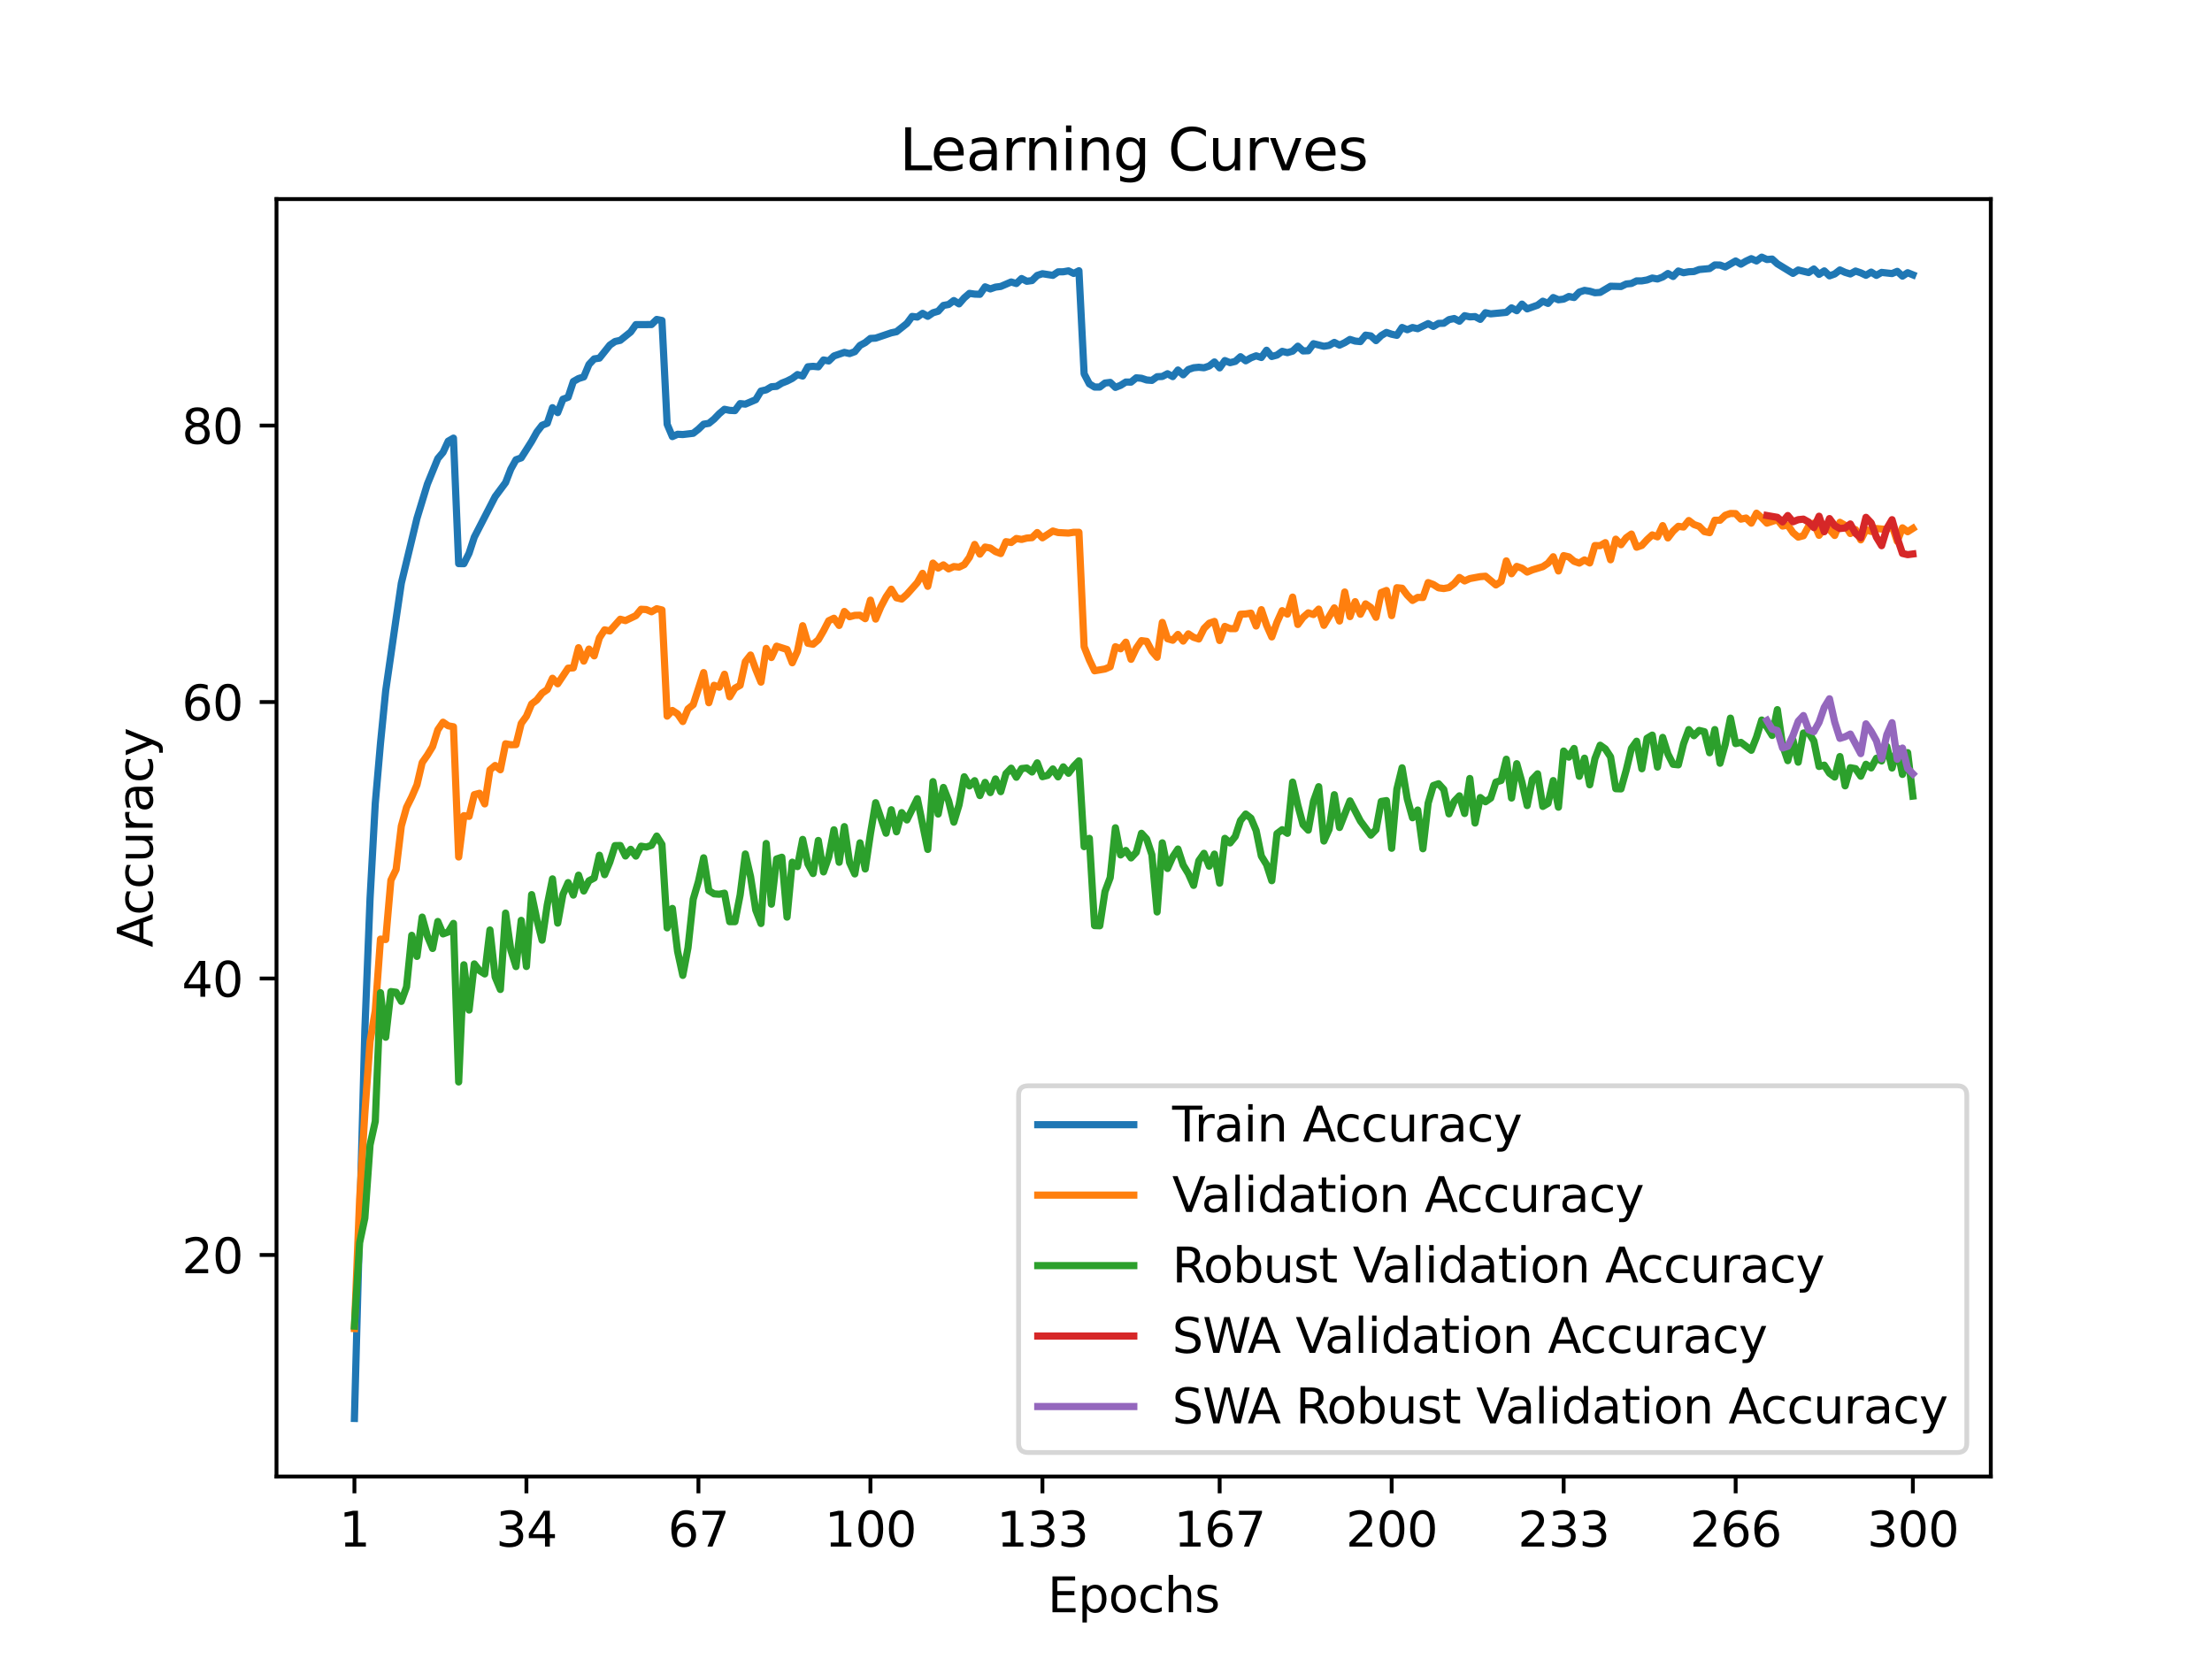 <?xml version="1.0" encoding="utf-8" standalone="no"?>
<!DOCTYPE svg PUBLIC "-//W3C//DTD SVG 1.1//EN"
  "http://www.w3.org/Graphics/SVG/1.1/DTD/svg11.dtd">
<svg xmlns:xlink="http://www.w3.org/1999/xlink" width="460.8pt" height="345.6pt" viewBox="0 0 460.8 345.6" xmlns="http://www.w3.org/2000/svg" version="1.1">
 <defs>
  <style type="text/css">*{stroke-linejoin: round; stroke-linecap: butt}</style>
 </defs>
 <g id="figure_1">
  <g id="patch_1">
   <path d="M 0 345.6 
L 460.8 345.6 
L 460.8 0 
L 0 0 
z
" style="fill: #ffffff"/>
  </g>
  <g id="axes_1">
   <g id="patch_2">
    <path d="M 57.6 307.584 
L 414.72 307.584 
L 414.72 41.472 
L 57.6 41.472 
z
" style="fill: #ffffff"/>
   </g>
   <g id="matplotlib.axis_1">
    <g id="xtick_1">
     <g id="line2d_1">
      <defs>
       <path id="m0c70077095" d="M 0 0 
L 0 3.5 
" style="stroke: #000000; stroke-width: 0.8"/>
      </defs>
      <g>
       <use xlink:href="#m0c70077095" x="73.833" y="307.584" style="stroke: #000000; stroke-width: 0.8"/>
      </g>
     </g>
     <g id="text_1">
      <!-- 1 -->
      <g transform="translate(70.651 322.182) scale(0.1 -0.1)">
       <defs>
        <path id="DejaVuSans-31" d="M 794 531 
L 1825 531 
L 1825 4091 
L 703 3866 
L 703 4441 
L 1819 4666 
L 2450 4666 
L 2450 531 
L 3481 531 
L 3481 0 
L 794 0 
L 794 531 
z
" transform="scale(0.016)"/>
       </defs>
       <use xlink:href="#DejaVuSans-31"/>
      </g>
     </g>
    </g>
    <g id="xtick_2">
     <g id="line2d_2">
      <g>
       <use xlink:href="#m0c70077095" x="109.664" y="307.584" style="stroke: #000000; stroke-width: 0.8"/>
      </g>
     </g>
     <g id="text_2">
      <!-- 34 -->
      <g transform="translate(103.302 322.182) scale(0.1 -0.1)">
       <defs>
        <path id="DejaVuSans-33" d="M 2597 2516 
Q 3050 2419 3304 2112 
Q 3559 1806 3559 1356 
Q 3559 666 3084 287 
Q 2609 -91 1734 -91 
Q 1441 -91 1130 -33 
Q 819 25 488 141 
L 488 750 
Q 750 597 1062 519 
Q 1375 441 1716 441 
Q 2309 441 2620 675 
Q 2931 909 2931 1356 
Q 2931 1769 2642 2001 
Q 2353 2234 1838 2234 
L 1294 2234 
L 1294 2753 
L 1863 2753 
Q 2328 2753 2575 2939 
Q 2822 3125 2822 3475 
Q 2822 3834 2567 4026 
Q 2313 4219 1838 4219 
Q 1578 4219 1281 4162 
Q 984 4106 628 3988 
L 628 4550 
Q 988 4650 1302 4700 
Q 1616 4750 1894 4750 
Q 2613 4750 3031 4423 
Q 3450 4097 3450 3541 
Q 3450 3153 3228 2886 
Q 3006 2619 2597 2516 
z
" transform="scale(0.016)"/>
        <path id="DejaVuSans-34" d="M 2419 4116 
L 825 1625 
L 2419 1625 
L 2419 4116 
z
M 2253 4666 
L 3047 4666 
L 3047 1625 
L 3713 1625 
L 3713 1100 
L 3047 1100 
L 3047 0 
L 2419 0 
L 2419 1100 
L 313 1100 
L 313 1709 
L 2253 4666 
z
" transform="scale(0.016)"/>
       </defs>
       <use xlink:href="#DejaVuSans-33"/>
       <use xlink:href="#DejaVuSans-34" x="63.623"/>
      </g>
     </g>
    </g>
    <g id="xtick_3">
     <g id="line2d_3">
      <g>
       <use xlink:href="#m0c70077095" x="145.496" y="307.584" style="stroke: #000000; stroke-width: 0.8"/>
      </g>
     </g>
     <g id="text_3">
      <!-- 67 -->
      <g transform="translate(139.133 322.182) scale(0.1 -0.1)">
       <defs>
        <path id="DejaVuSans-36" d="M 2113 2584 
Q 1688 2584 1439 2293 
Q 1191 2003 1191 1497 
Q 1191 994 1439 701 
Q 1688 409 2113 409 
Q 2538 409 2786 701 
Q 3034 994 3034 1497 
Q 3034 2003 2786 2293 
Q 2538 2584 2113 2584 
z
M 3366 4563 
L 3366 3988 
Q 3128 4100 2886 4159 
Q 2644 4219 2406 4219 
Q 1781 4219 1451 3797 
Q 1122 3375 1075 2522 
Q 1259 2794 1537 2939 
Q 1816 3084 2150 3084 
Q 2853 3084 3261 2657 
Q 3669 2231 3669 1497 
Q 3669 778 3244 343 
Q 2819 -91 2113 -91 
Q 1303 -91 875 529 
Q 447 1150 447 2328 
Q 447 3434 972 4092 
Q 1497 4750 2381 4750 
Q 2619 4750 2861 4703 
Q 3103 4656 3366 4563 
z
" transform="scale(0.016)"/>
        <path id="DejaVuSans-37" d="M 525 4666 
L 3525 4666 
L 3525 4397 
L 1831 0 
L 1172 0 
L 2766 4134 
L 525 4134 
L 525 4666 
z
" transform="scale(0.016)"/>
       </defs>
       <use xlink:href="#DejaVuSans-36"/>
       <use xlink:href="#DejaVuSans-37" x="63.623"/>
      </g>
     </g>
    </g>
    <g id="xtick_4">
     <g id="line2d_4">
      <g>
       <use xlink:href="#m0c70077095" x="181.327" y="307.584" style="stroke: #000000; stroke-width: 0.8"/>
      </g>
     </g>
     <g id="text_4">
      <!-- 100 -->
      <g transform="translate(171.783 322.182) scale(0.1 -0.1)">
       <defs>
        <path id="DejaVuSans-30" d="M 2034 4250 
Q 1547 4250 1301 3770 
Q 1056 3291 1056 2328 
Q 1056 1369 1301 889 
Q 1547 409 2034 409 
Q 2525 409 2770 889 
Q 3016 1369 3016 2328 
Q 3016 3291 2770 3770 
Q 2525 4250 2034 4250 
z
M 2034 4750 
Q 2819 4750 3233 4129 
Q 3647 3509 3647 2328 
Q 3647 1150 3233 529 
Q 2819 -91 2034 -91 
Q 1250 -91 836 529 
Q 422 1150 422 2328 
Q 422 3509 836 4129 
Q 1250 4750 2034 4750 
z
" transform="scale(0.016)"/>
       </defs>
       <use xlink:href="#DejaVuSans-31"/>
       <use xlink:href="#DejaVuSans-30" x="63.623"/>
       <use xlink:href="#DejaVuSans-30" x="127.246"/>
      </g>
     </g>
    </g>
    <g id="xtick_5">
     <g id="line2d_5">
      <g>
       <use xlink:href="#m0c70077095" x="217.158" y="307.584" style="stroke: #000000; stroke-width: 0.8"/>
      </g>
     </g>
     <g id="text_5">
      <!-- 133 -->
      <g transform="translate(207.615 322.182) scale(0.1 -0.1)">
       <use xlink:href="#DejaVuSans-31"/>
       <use xlink:href="#DejaVuSans-33" x="63.623"/>
       <use xlink:href="#DejaVuSans-33" x="127.246"/>
      </g>
     </g>
    </g>
    <g id="xtick_6">
     <g id="line2d_6">
      <g>
       <use xlink:href="#m0c70077095" x="254.076" y="307.584" style="stroke: #000000; stroke-width: 0.8"/>
      </g>
     </g>
     <g id="text_6">
      <!-- 167 -->
      <g transform="translate(244.532 322.182) scale(0.1 -0.1)">
       <use xlink:href="#DejaVuSans-31"/>
       <use xlink:href="#DejaVuSans-36" x="63.623"/>
       <use xlink:href="#DejaVuSans-37" x="127.246"/>
      </g>
     </g>
    </g>
    <g id="xtick_7">
     <g id="line2d_7">
      <g>
       <use xlink:href="#m0c70077095" x="289.907" y="307.584" style="stroke: #000000; stroke-width: 0.8"/>
      </g>
     </g>
     <g id="text_7">
      <!-- 200 -->
      <g transform="translate(280.363 322.182) scale(0.1 -0.1)">
       <defs>
        <path id="DejaVuSans-32" d="M 1228 531 
L 3431 531 
L 3431 0 
L 469 0 
L 469 531 
Q 828 903 1448 1529 
Q 2069 2156 2228 2338 
Q 2531 2678 2651 2914 
Q 2772 3150 2772 3378 
Q 2772 3750 2511 3984 
Q 2250 4219 1831 4219 
Q 1534 4219 1204 4116 
Q 875 4013 500 3803 
L 500 4441 
Q 881 4594 1212 4672 
Q 1544 4750 1819 4750 
Q 2544 4750 2975 4387 
Q 3406 4025 3406 3419 
Q 3406 3131 3298 2873 
Q 3191 2616 2906 2266 
Q 2828 2175 2409 1742 
Q 1991 1309 1228 531 
z
" transform="scale(0.016)"/>
       </defs>
       <use xlink:href="#DejaVuSans-32"/>
       <use xlink:href="#DejaVuSans-30" x="63.623"/>
       <use xlink:href="#DejaVuSans-30" x="127.246"/>
      </g>
     </g>
    </g>
    <g id="xtick_8">
     <g id="line2d_8">
      <g>
       <use xlink:href="#m0c70077095" x="325.739" y="307.584" style="stroke: #000000; stroke-width: 0.8"/>
      </g>
     </g>
     <g id="text_8">
      <!-- 233 -->
      <g transform="translate(316.195 322.182) scale(0.1 -0.1)">
       <use xlink:href="#DejaVuSans-32"/>
       <use xlink:href="#DejaVuSans-33" x="63.623"/>
       <use xlink:href="#DejaVuSans-33" x="127.246"/>
      </g>
     </g>
    </g>
    <g id="xtick_9">
     <g id="line2d_9">
      <g>
       <use xlink:href="#m0c70077095" x="361.57" y="307.584" style="stroke: #000000; stroke-width: 0.8"/>
      </g>
     </g>
     <g id="text_9">
      <!-- 266 -->
      <g transform="translate(352.026 322.182) scale(0.1 -0.1)">
       <use xlink:href="#DejaVuSans-32"/>
       <use xlink:href="#DejaVuSans-36" x="63.623"/>
       <use xlink:href="#DejaVuSans-36" x="127.246"/>
      </g>
     </g>
    </g>
    <g id="xtick_10">
     <g id="line2d_10">
      <g>
       <use xlink:href="#m0c70077095" x="398.487" y="307.584" style="stroke: #000000; stroke-width: 0.8"/>
      </g>
     </g>
     <g id="text_10">
      <!-- 300 -->
      <g transform="translate(388.944 322.182) scale(0.1 -0.1)">
       <use xlink:href="#DejaVuSans-33"/>
       <use xlink:href="#DejaVuSans-30" x="63.623"/>
       <use xlink:href="#DejaVuSans-30" x="127.246"/>
      </g>
     </g>
    </g>
    <g id="text_11">
     <!-- Epochs -->
     <g transform="translate(218.244 335.861) scale(0.1 -0.1)">
      <defs>
       <path id="DejaVuSans-45" d="M 628 4666 
L 3578 4666 
L 3578 4134 
L 1259 4134 
L 1259 2753 
L 3481 2753 
L 3481 2222 
L 1259 2222 
L 1259 531 
L 3634 531 
L 3634 0 
L 628 0 
L 628 4666 
z
" transform="scale(0.016)"/>
       <path id="DejaVuSans-70" d="M 1159 525 
L 1159 -1331 
L 581 -1331 
L 581 3500 
L 1159 3500 
L 1159 2969 
Q 1341 3281 1617 3432 
Q 1894 3584 2278 3584 
Q 2916 3584 3314 3078 
Q 3713 2572 3713 1747 
Q 3713 922 3314 415 
Q 2916 -91 2278 -91 
Q 1894 -91 1617 61 
Q 1341 213 1159 525 
z
M 3116 1747 
Q 3116 2381 2855 2742 
Q 2594 3103 2138 3103 
Q 1681 3103 1420 2742 
Q 1159 2381 1159 1747 
Q 1159 1113 1420 752 
Q 1681 391 2138 391 
Q 2594 391 2855 752 
Q 3116 1113 3116 1747 
z
" transform="scale(0.016)"/>
       <path id="DejaVuSans-6f" d="M 1959 3097 
Q 1497 3097 1228 2736 
Q 959 2375 959 1747 
Q 959 1119 1226 758 
Q 1494 397 1959 397 
Q 2419 397 2687 759 
Q 2956 1122 2956 1747 
Q 2956 2369 2687 2733 
Q 2419 3097 1959 3097 
z
M 1959 3584 
Q 2709 3584 3137 3096 
Q 3566 2609 3566 1747 
Q 3566 888 3137 398 
Q 2709 -91 1959 -91 
Q 1206 -91 779 398 
Q 353 888 353 1747 
Q 353 2609 779 3096 
Q 1206 3584 1959 3584 
z
" transform="scale(0.016)"/>
       <path id="DejaVuSans-63" d="M 3122 3366 
L 3122 2828 
Q 2878 2963 2633 3030 
Q 2388 3097 2138 3097 
Q 1578 3097 1268 2742 
Q 959 2388 959 1747 
Q 959 1106 1268 751 
Q 1578 397 2138 397 
Q 2388 397 2633 464 
Q 2878 531 3122 666 
L 3122 134 
Q 2881 22 2623 -34 
Q 2366 -91 2075 -91 
Q 1284 -91 818 406 
Q 353 903 353 1747 
Q 353 2603 823 3093 
Q 1294 3584 2113 3584 
Q 2378 3584 2631 3529 
Q 2884 3475 3122 3366 
z
" transform="scale(0.016)"/>
       <path id="DejaVuSans-68" d="M 3513 2113 
L 3513 0 
L 2938 0 
L 2938 2094 
Q 2938 2591 2744 2837 
Q 2550 3084 2163 3084 
Q 1697 3084 1428 2787 
Q 1159 2491 1159 1978 
L 1159 0 
L 581 0 
L 581 4863 
L 1159 4863 
L 1159 2956 
Q 1366 3272 1645 3428 
Q 1925 3584 2291 3584 
Q 2894 3584 3203 3211 
Q 3513 2838 3513 2113 
z
" transform="scale(0.016)"/>
       <path id="DejaVuSans-73" d="M 2834 3397 
L 2834 2853 
Q 2591 2978 2328 3040 
Q 2066 3103 1784 3103 
Q 1356 3103 1142 2972 
Q 928 2841 928 2578 
Q 928 2378 1081 2264 
Q 1234 2150 1697 2047 
L 1894 2003 
Q 2506 1872 2764 1633 
Q 3022 1394 3022 966 
Q 3022 478 2636 193 
Q 2250 -91 1575 -91 
Q 1294 -91 989 -36 
Q 684 19 347 128 
L 347 722 
Q 666 556 975 473 
Q 1284 391 1588 391 
Q 1994 391 2212 530 
Q 2431 669 2431 922 
Q 2431 1156 2273 1281 
Q 2116 1406 1581 1522 
L 1381 1569 
Q 847 1681 609 1914 
Q 372 2147 372 2553 
Q 372 3047 722 3315 
Q 1072 3584 1716 3584 
Q 2034 3584 2315 3537 
Q 2597 3491 2834 3397 
z
" transform="scale(0.016)"/>
      </defs>
      <use xlink:href="#DejaVuSans-45"/>
      <use xlink:href="#DejaVuSans-70" x="63.184"/>
      <use xlink:href="#DejaVuSans-6f" x="126.66"/>
      <use xlink:href="#DejaVuSans-63" x="187.842"/>
      <use xlink:href="#DejaVuSans-68" x="242.822"/>
      <use xlink:href="#DejaVuSans-73" x="306.201"/>
     </g>
    </g>
   </g>
   <g id="matplotlib.axis_2">
    <g id="ytick_1">
     <g id="line2d_11">
      <defs>
       <path id="m22098bef40" d="M 0 0 
L -3.5 0 
" style="stroke: #000000; stroke-width: 0.8"/>
      </defs>
      <g>
       <use xlink:href="#m22098bef40" x="57.6" y="261.437" style="stroke: #000000; stroke-width: 0.8"/>
      </g>
     </g>
     <g id="text_12">
      <!-- 20 -->
      <g transform="translate(37.875 265.237) scale(0.1 -0.1)">
       <use xlink:href="#DejaVuSans-32"/>
       <use xlink:href="#DejaVuSans-30" x="63.623"/>
      </g>
     </g>
    </g>
    <g id="ytick_2">
     <g id="line2d_12">
      <g>
       <use xlink:href="#m22098bef40" x="57.6" y="203.841" style="stroke: #000000; stroke-width: 0.8"/>
      </g>
     </g>
     <g id="text_13">
      <!-- 40 -->
      <g transform="translate(37.875 207.641) scale(0.1 -0.1)">
       <use xlink:href="#DejaVuSans-34"/>
       <use xlink:href="#DejaVuSans-30" x="63.623"/>
      </g>
     </g>
    </g>
    <g id="ytick_3">
     <g id="line2d_13">
      <g>
       <use xlink:href="#m22098bef40" x="57.6" y="146.246" style="stroke: #000000; stroke-width: 0.8"/>
      </g>
     </g>
     <g id="text_14">
      <!-- 60 -->
      <g transform="translate(37.875 150.045) scale(0.1 -0.1)">
       <use xlink:href="#DejaVuSans-36"/>
       <use xlink:href="#DejaVuSans-30" x="63.623"/>
      </g>
     </g>
    </g>
    <g id="ytick_4">
     <g id="line2d_14">
      <g>
       <use xlink:href="#m22098bef40" x="57.6" y="88.65" style="stroke: #000000; stroke-width: 0.8"/>
      </g>
     </g>
     <g id="text_15">
      <!-- 80 -->
      <g transform="translate(37.875 92.449) scale(0.1 -0.1)">
       <defs>
        <path id="DejaVuSans-38" d="M 2034 2216 
Q 1584 2216 1326 1975 
Q 1069 1734 1069 1313 
Q 1069 891 1326 650 
Q 1584 409 2034 409 
Q 2484 409 2743 651 
Q 3003 894 3003 1313 
Q 3003 1734 2745 1975 
Q 2488 2216 2034 2216 
z
M 1403 2484 
Q 997 2584 770 2862 
Q 544 3141 544 3541 
Q 544 4100 942 4425 
Q 1341 4750 2034 4750 
Q 2731 4750 3128 4425 
Q 3525 4100 3525 3541 
Q 3525 3141 3298 2862 
Q 3072 2584 2669 2484 
Q 3125 2378 3379 2068 
Q 3634 1759 3634 1313 
Q 3634 634 3220 271 
Q 2806 -91 2034 -91 
Q 1263 -91 848 271 
Q 434 634 434 1313 
Q 434 1759 690 2068 
Q 947 2378 1403 2484 
z
M 1172 3481 
Q 1172 3119 1398 2916 
Q 1625 2713 2034 2713 
Q 2441 2713 2670 2916 
Q 2900 3119 2900 3481 
Q 2900 3844 2670 4047 
Q 2441 4250 2034 4250 
Q 1625 4250 1398 4047 
Q 1172 3844 1172 3481 
z
" transform="scale(0.016)"/>
       </defs>
       <use xlink:href="#DejaVuSans-38"/>
       <use xlink:href="#DejaVuSans-30" x="63.623"/>
      </g>
     </g>
    </g>
    <g id="text_16">
     <!-- Accuracy -->
     <g transform="translate(31.795 197.356) rotate(-90) scale(0.1 -0.1)">
      <defs>
       <path id="DejaVuSans-41" d="M 2188 4044 
L 1331 1722 
L 3047 1722 
L 2188 4044 
z
M 1831 4666 
L 2547 4666 
L 4325 0 
L 3669 0 
L 3244 1197 
L 1141 1197 
L 716 0 
L 50 0 
L 1831 4666 
z
" transform="scale(0.016)"/>
       <path id="DejaVuSans-75" d="M 544 1381 
L 544 3500 
L 1119 3500 
L 1119 1403 
Q 1119 906 1312 657 
Q 1506 409 1894 409 
Q 2359 409 2629 706 
Q 2900 1003 2900 1516 
L 2900 3500 
L 3475 3500 
L 3475 0 
L 2900 0 
L 2900 538 
Q 2691 219 2414 64 
Q 2138 -91 1772 -91 
Q 1169 -91 856 284 
Q 544 659 544 1381 
z
M 1991 3584 
L 1991 3584 
z
" transform="scale(0.016)"/>
       <path id="DejaVuSans-72" d="M 2631 2963 
Q 2534 3019 2420 3045 
Q 2306 3072 2169 3072 
Q 1681 3072 1420 2755 
Q 1159 2438 1159 1844 
L 1159 0 
L 581 0 
L 581 3500 
L 1159 3500 
L 1159 2956 
Q 1341 3275 1631 3429 
Q 1922 3584 2338 3584 
Q 2397 3584 2469 3576 
Q 2541 3569 2628 3553 
L 2631 2963 
z
" transform="scale(0.016)"/>
       <path id="DejaVuSans-61" d="M 2194 1759 
Q 1497 1759 1228 1600 
Q 959 1441 959 1056 
Q 959 750 1161 570 
Q 1363 391 1709 391 
Q 2188 391 2477 730 
Q 2766 1069 2766 1631 
L 2766 1759 
L 2194 1759 
z
M 3341 1997 
L 3341 0 
L 2766 0 
L 2766 531 
Q 2569 213 2275 61 
Q 1981 -91 1556 -91 
Q 1019 -91 701 211 
Q 384 513 384 1019 
Q 384 1609 779 1909 
Q 1175 2209 1959 2209 
L 2766 2209 
L 2766 2266 
Q 2766 2663 2505 2880 
Q 2244 3097 1772 3097 
Q 1472 3097 1187 3025 
Q 903 2953 641 2809 
L 641 3341 
Q 956 3463 1253 3523 
Q 1550 3584 1831 3584 
Q 2591 3584 2966 3190 
Q 3341 2797 3341 1997 
z
" transform="scale(0.016)"/>
       <path id="DejaVuSans-79" d="M 2059 -325 
Q 1816 -950 1584 -1140 
Q 1353 -1331 966 -1331 
L 506 -1331 
L 506 -850 
L 844 -850 
Q 1081 -850 1212 -737 
Q 1344 -625 1503 -206 
L 1606 56 
L 191 3500 
L 800 3500 
L 1894 763 
L 2988 3500 
L 3597 3500 
L 2059 -325 
z
" transform="scale(0.016)"/>
      </defs>
      <use xlink:href="#DejaVuSans-41"/>
      <use xlink:href="#DejaVuSans-63" x="66.658"/>
      <use xlink:href="#DejaVuSans-63" x="121.639"/>
      <use xlink:href="#DejaVuSans-75" x="176.619"/>
      <use xlink:href="#DejaVuSans-72" x="239.998"/>
      <use xlink:href="#DejaVuSans-61" x="281.111"/>
      <use xlink:href="#DejaVuSans-63" x="342.391"/>
      <use xlink:href="#DejaVuSans-79" x="397.371"/>
     </g>
    </g>
   </g>
   <g id="line2d_15">
    <path d="M 73.833 295.488 
L 76.004 214.675 
L 77.09 187.139 
L 78.176 167.331 
L 79.262 154.85 
L 80.348 143.884 
L 82.519 128.852 
L 83.605 121.491 
L 86.862 107.973 
L 89.034 100.843 
L 91.206 95.527 
L 92.291 94.236 
L 93.377 91.898 
L 94.463 91.27 
L 95.549 117.413 
L 96.635 117.425 
L 97.72 115.23 
L 98.806 111.895 
L 103.149 103.458 
L 105.321 100.532 
L 106.407 97.727 
L 107.493 95.774 
L 108.578 95.383 
L 110.75 91.95 
L 111.836 89.997 
L 112.922 88.592 
L 114.007 88.172 
L 115.093 84.929 
L 116.179 85.954 
L 117.265 83.167 
L 118.351 82.752 
L 119.436 79.475 
L 120.522 78.858 
L 121.608 78.519 
L 122.694 75.921 
L 123.78 74.763 
L 124.865 74.608 
L 127.037 71.889 
L 128.123 71.141 
L 129.209 70.899 
L 131.38 69.159 
L 132.466 67.627 
L 135.723 67.61 
L 136.809 66.544 
L 137.895 66.763 
L 138.981 88.385 
L 140.067 90.948 
L 141.152 90.464 
L 142.238 90.522 
L 144.41 90.262 
L 145.496 89.41 
L 146.581 88.367 
L 147.667 88.189 
L 148.753 87.308 
L 149.839 86.179 
L 150.925 85.263 
L 152.01 85.488 
L 153.096 85.539 
L 154.182 84.077 
L 155.268 84.186 
L 157.439 83.259 
L 158.525 81.462 
L 159.611 81.214 
L 160.697 80.569 
L 161.783 80.483 
L 162.868 79.814 
L 163.954 79.388 
L 165.04 78.835 
L 166.126 78.029 
L 167.212 78.334 
L 168.297 76.405 
L 169.383 76.313 
L 170.469 76.416 
L 171.555 74.988 
L 172.641 75.195 
L 173.726 74.153 
L 175.898 73.41 
L 176.984 73.657 
L 178.07 73.26 
L 179.155 71.953 
L 180.241 71.371 
L 181.327 70.501 
L 182.413 70.438 
L 185.67 69.332 
L 186.756 69.102 
L 188.928 67.379 
L 190.013 65.917 
L 191.099 66.049 
L 192.185 65.277 
L 193.271 65.894 
L 194.357 65.156 
L 195.442 64.834 
L 196.528 63.63 
L 197.614 63.428 
L 198.7 62.611 
L 199.786 63.302 
L 200.871 62.052 
L 201.957 61.113 
L 203.043 61.269 
L 204.129 61.309 
L 205.215 59.754 
L 206.3 60.186 
L 207.386 59.811 
L 208.472 59.673 
L 210.644 58.74 
L 211.729 59.063 
L 212.815 58.026 
L 213.901 58.596 
L 214.987 58.446 
L 216.073 57.375 
L 217.158 57.018 
L 219.33 57.358 
L 220.416 56.632 
L 221.502 56.615 
L 222.587 56.425 
L 223.673 56.96 
L 224.759 56.402 
L 225.845 77.879 
L 226.931 79.964 
L 228.016 80.627 
L 229.102 80.627 
L 230.188 79.797 
L 231.274 79.659 
L 232.36 80.701 
L 233.445 80.269 
L 234.531 79.584 
L 235.617 79.601 
L 236.703 78.709 
L 237.789 78.801 
L 238.875 79.164 
L 239.96 79.244 
L 241.046 78.478 
L 242.132 78.426 
L 243.218 77.856 
L 244.304 78.455 
L 245.389 77.084 
L 246.475 78.075 
L 247.561 76.981 
L 248.647 76.612 
L 249.733 76.508 
L 250.818 76.612 
L 251.904 76.243 
L 252.99 75.403 
L 254.076 76.635 
L 255.162 75.115 
L 256.247 75.552 
L 257.333 75.282 
L 258.419 74.308 
L 259.505 75.161 
L 260.591 74.539 
L 261.676 74.124 
L 262.762 74.47 
L 263.848 72.966 
L 264.934 74.262 
L 266.02 73.968 
L 267.105 73.191 
L 268.191 73.462 
L 269.277 73.145 
L 270.363 72.12 
L 271.449 73.105 
L 272.534 73.064 
L 273.62 71.601 
L 275.792 72.137 
L 276.878 71.958 
L 277.963 71.331 
L 279.049 71.895 
L 280.135 71.382 
L 281.221 70.709 
L 282.307 71.054 
L 283.392 71.158 
L 284.478 69.816 
L 285.564 69.971 
L 286.65 70.956 
L 287.736 69.902 
L 288.821 69.251 
L 289.907 69.626 
L 290.993 69.856 
L 292.079 68.22 
L 293.165 68.687 
L 294.25 68.226 
L 295.336 68.474 
L 297.508 67.414 
L 298.594 68.002 
L 299.679 67.368 
L 300.765 67.339 
L 301.851 66.585 
L 302.937 66.354 
L 304.023 66.913 
L 305.108 65.767 
L 306.194 66.009 
L 307.28 65.951 
L 308.366 66.527 
L 309.452 65.145 
L 310.537 65.381 
L 313.795 65.07 
L 314.881 64.137 
L 315.966 64.724 
L 317.052 63.354 
L 318.138 64.344 
L 320.31 63.572 
L 321.395 62.749 
L 322.481 63.204 
L 323.567 61.983 
L 324.653 62.449 
L 325.739 62.311 
L 326.824 61.764 
L 327.91 61.977 
L 328.996 60.848 
L 330.082 60.491 
L 331.168 60.664 
L 332.253 60.981 
L 333.339 60.917 
L 335.511 59.627 
L 337.682 59.685 
L 338.768 59.161 
L 339.854 59.051 
L 340.94 58.51 
L 342.026 58.51 
L 343.111 58.325 
L 344.197 57.922 
L 345.283 58.118 
L 346.369 57.703 
L 347.455 56.978 
L 348.54 57.594 
L 349.626 56.459 
L 350.712 56.811 
L 351.798 56.615 
L 352.884 56.563 
L 353.969 56.148 
L 356.141 55.947 
L 357.227 55.192 
L 358.313 55.215 
L 359.398 55.618 
L 361.57 54.369 
L 362.656 55.031 
L 363.742 54.392 
L 364.827 53.885 
L 365.913 54.363 
L 366.999 53.568 
L 368.085 54.063 
L 369.171 53.971 
L 370.256 54.956 
L 373.514 56.949 
L 374.6 56.246 
L 376.771 56.776 
L 377.857 56.039 
L 378.943 57.156 
L 380.029 56.431 
L 381.114 57.467 
L 382.2 57.076 
L 383.286 56.24 
L 384.372 56.742 
L 385.458 57.07 
L 386.543 56.465 
L 387.629 56.834 
L 388.715 57.346 
L 389.801 56.684 
L 390.887 57.364 
L 391.972 56.747 
L 394.144 56.989 
L 395.23 56.528 
L 396.316 57.519 
L 397.401 56.811 
L 398.487 57.254 
L 398.487 57.254 
" clip-path="url(#p19733cdb77)" style="fill: none; stroke: #1f77b4; stroke-width: 1.5; stroke-linecap: square"/>
   </g>
   <g id="line2d_16">
    <path d="M 73.833 276.758 
L 74.919 249.832 
L 76.004 231.919 
L 77.09 216.973 
L 78.176 210.551 
L 79.262 195.634 
L 80.348 195.72 
L 81.433 183.366 
L 82.519 181.12 
L 83.605 172.077 
L 84.691 168.19 
L 85.777 166.001 
L 86.862 163.496 
L 87.948 158.859 
L 89.034 157.304 
L 90.12 155.518 
L 91.206 152.034 
L 92.291 150.45 
L 93.377 151.199 
L 94.463 151.4 
L 95.549 178.528 
L 96.635 169.917 
L 97.72 170.061 
L 98.806 165.54 
L 99.892 165.252 
L 100.978 167.47 
L 102.064 160.385 
L 103.149 159.464 
L 104.235 160.357 
L 105.321 154.943 
L 106.407 155.144 
L 107.493 155.115 
L 108.578 150.709 
L 109.664 149.212 
L 110.75 146.649 
L 111.836 145.814 
L 112.922 144.402 
L 114.007 143.654 
L 115.093 141.292 
L 116.179 142.444 
L 118.351 139.19 
L 119.436 139.132 
L 120.522 134.928 
L 121.608 137.721 
L 122.694 135.216 
L 123.78 136.627 
L 124.865 132.883 
L 125.951 131.213 
L 127.037 131.443 
L 129.209 128.996 
L 130.294 129.284 
L 132.466 128.247 
L 133.552 126.922 
L 134.638 126.98 
L 135.723 127.44 
L 136.809 126.807 
L 137.895 127.066 
L 138.981 149.183 
L 140.067 148.002 
L 141.152 148.722 
L 142.238 150.306 
L 143.324 147.685 
L 144.41 146.793 
L 146.581 140.112 
L 147.667 146.39 
L 148.753 142.761 
L 149.839 143.164 
L 150.925 140.457 
L 152.01 145.151 
L 153.096 143.366 
L 154.182 142.761 
L 155.268 137.837 
L 156.354 136.454 
L 157.439 139.449 
L 158.525 142.099 
L 159.611 135.072 
L 160.697 136.973 
L 161.783 134.611 
L 163.954 135.302 
L 165.04 138.067 
L 166.126 135.648 
L 167.212 130.349 
L 168.297 134.006 
L 169.383 134.208 
L 170.469 133.286 
L 171.555 131.415 
L 172.641 129.312 
L 173.726 128.794 
L 174.812 130.291 
L 175.898 127.383 
L 176.984 128.477 
L 178.07 128.189 
L 179.155 128.16 
L 180.241 128.88 
L 181.327 125.021 
L 182.413 128.967 
L 183.499 126.404 
L 184.584 124.359 
L 185.67 122.746 
L 186.756 124.532 
L 187.842 124.791 
L 188.928 123.812 
L 191.099 121.364 
L 192.185 119.435 
L 193.271 122.142 
L 194.357 117.304 
L 195.442 118.34 
L 196.528 117.678 
L 197.614 118.513 
L 198.7 118.024 
L 199.786 118.139 
L 200.871 117.62 
L 201.957 116.094 
L 203.043 113.416 
L 204.129 115.432 
L 205.215 113.963 
L 206.3 114.165 
L 207.386 114.913 
L 208.472 115.317 
L 209.558 112.84 
L 210.644 113.013 
L 211.729 112.178 
L 212.815 112.379 
L 213.901 112.091 
L 214.987 112.005 
L 216.073 110.939 
L 217.158 112.034 
L 219.33 110.622 
L 220.416 110.939 
L 222.587 111.054 
L 223.673 110.882 
L 224.759 110.882 
L 225.845 134.726 
L 226.931 137.462 
L 228.016 139.737 
L 230.188 139.363 
L 231.274 138.902 
L 232.36 134.726 
L 233.445 135.158 
L 234.531 133.776 
L 235.617 137.347 
L 236.703 135.043 
L 237.789 133.459 
L 238.875 133.603 
L 239.96 135.648 
L 241.046 136.915 
L 242.132 129.658 
L 243.218 133.056 
L 244.304 133.373 
L 245.389 132.163 
L 246.475 133.546 
L 247.561 132.048 
L 248.647 132.768 
L 249.733 133.114 
L 250.818 130.925 
L 251.904 129.831 
L 252.99 129.456 
L 254.076 133.43 
L 255.162 130.493 
L 256.247 130.954 
L 257.333 130.954 
L 258.419 127.959 
L 259.505 127.901 
L 260.591 127.728 
L 261.676 130.407 
L 262.762 127.009 
L 263.848 130.234 
L 264.934 132.682 
L 266.02 129.629 
L 267.105 127.21 
L 268.191 127.93 
L 269.277 124.388 
L 270.363 130.09 
L 271.449 128.621 
L 272.534 127.671 
L 273.62 128.016 
L 274.706 126.893 
L 275.792 130.263 
L 277.963 126.634 
L 279.049 129.37 
L 280.135 123.322 
L 281.221 128.448 
L 282.307 125.338 
L 283.392 127.959 
L 284.478 125.799 
L 285.564 126.548 
L 286.65 128.592 
L 287.736 123.438 
L 288.821 123.006 
L 289.907 128.247 
L 290.993 122.43 
L 292.079 122.545 
L 293.165 123.985 
L 294.25 125.079 
L 295.336 124.445 
L 296.422 124.474 
L 297.508 121.364 
L 298.594 121.767 
L 299.679 122.458 
L 300.765 122.602 
L 301.851 122.401 
L 302.937 121.566 
L 304.023 120.299 
L 305.108 121.019 
L 306.194 120.529 
L 308.366 120.126 
L 309.452 120.039 
L 311.623 121.854 
L 312.709 121.134 
L 313.795 116.843 
L 314.881 119.521 
L 315.966 117.995 
L 317.052 118.369 
L 318.138 119.175 
L 319.224 118.715 
L 321.395 118.052 
L 322.481 117.332 
L 323.567 115.979 
L 324.653 118.945 
L 325.739 115.749 
L 326.824 116.008 
L 327.91 116.929 
L 328.996 117.304 
L 330.082 116.641 
L 331.168 117.275 
L 332.253 113.646 
L 333.339 113.675 
L 334.425 113.042 
L 335.511 116.612 
L 336.597 112.322 
L 337.682 113.473 
L 338.768 112.034 
L 339.854 111.256 
L 340.94 113.992 
L 342.026 113.617 
L 343.111 112.437 
L 344.197 111.429 
L 345.283 111.832 
L 346.369 109.499 
L 347.455 112.062 
L 348.54 110.651 
L 349.626 109.643 
L 350.712 109.787 
L 351.798 108.434 
L 352.884 109.269 
L 353.969 109.643 
L 355.055 110.738 
L 356.141 110.968 
L 357.227 108.376 
L 358.313 108.376 
L 359.398 107.34 
L 360.484 106.965 
L 361.57 106.994 
L 362.656 108.146 
L 363.742 107.915 
L 364.827 108.981 
L 365.913 106.908 
L 366.999 107.858 
L 368.085 108.981 
L 370.256 108.261 
L 371.342 109.586 
L 372.428 109.384 
L 373.514 110.968 
L 374.6 111.89 
L 375.685 111.602 
L 376.771 109.615 
L 377.857 108.981 
L 378.943 111.515 
L 380.029 110.018 
L 381.114 110.306 
L 382.2 111.544 
L 383.286 108.808 
L 384.372 109.442 
L 385.458 111.141 
L 386.543 110.335 
L 387.629 112.466 
L 388.715 110.335 
L 389.801 110.709 
L 390.887 110.104 
L 393.058 110.306 
L 394.144 109.442 
L 395.23 112.754 
L 396.316 109.96 
L 397.401 110.766 
L 398.487 110.075 
L 398.487 110.075 
" clip-path="url(#p19733cdb77)" style="fill: none; stroke: #ff7f0e; stroke-width: 1.5; stroke-linecap: square"/>
   </g>
   <g id="line2d_17">
    <path d="M 73.833 276.253 
L 74.919 258.875 
L 76.004 253.751 
L 77.09 238.498 
L 78.176 233.593 
L 79.262 206.801 
L 80.348 216.076 
L 81.433 206.562 
L 82.519 206.701 
L 83.605 208.608 
L 84.691 205.589 
L 85.777 194.845 
L 86.862 199.234 
L 87.948 191.051 
L 89.034 195.003 
L 90.12 197.585 
L 91.206 191.965 
L 92.291 194.547 
L 93.377 194.149 
L 94.463 192.362 
L 95.549 225.39 
L 96.635 200.982 
L 97.72 210.415 
L 98.806 200.803 
L 99.892 202.193 
L 100.978 202.888 
L 102.064 193.732 
L 103.149 203.524 
L 104.235 206.125 
L 105.321 190.217 
L 106.407 197.883 
L 107.493 201.359 
L 108.578 191.726 
L 109.664 201.339 
L 110.75 186.364 
L 111.836 191.548 
L 112.922 195.857 
L 114.007 188.489 
L 115.093 183.087 
L 116.179 192.302 
L 117.265 186.324 
L 118.351 183.862 
L 119.436 186.463 
L 120.522 182.312 
L 121.608 185.609 
L 122.694 183.484 
L 123.78 182.908 
L 124.865 178.162 
L 125.951 182.213 
L 127.037 179.592 
L 128.123 176.156 
L 129.209 176.136 
L 130.294 178.32 
L 131.38 176.93 
L 132.466 178.34 
L 133.552 176.275 
L 134.638 176.454 
L 135.723 176.096 
L 136.809 174.17 
L 137.895 175.917 
L 138.981 193.295 
L 140.067 189.244 
L 141.152 198.181 
L 142.238 203.186 
L 143.324 197.426 
L 144.41 187.317 
L 145.496 183.623 
L 146.581 178.698 
L 147.667 185.53 
L 148.753 186.205 
L 149.839 186.284 
L 150.925 186.066 
L 152.01 192.005 
L 153.096 192.005 
L 154.182 186.443 
L 155.268 177.903 
L 156.354 182.61 
L 157.439 189.582 
L 158.525 192.382 
L 159.611 175.719 
L 160.697 188.35 
L 161.783 178.936 
L 162.868 178.579 
L 163.954 191.051 
L 165.04 179.611 
L 166.126 180.525 
L 167.212 174.865 
L 168.297 179.969 
L 169.383 181.975 
L 170.469 175.083 
L 171.555 181.637 
L 172.641 178.519 
L 173.726 172.859 
L 174.812 179.631 
L 175.898 172.203 
L 176.984 179.691 
L 178.07 182.054 
L 179.155 175.58 
L 180.241 181.022 
L 181.327 173.693 
L 182.413 167.219 
L 184.584 173.574 
L 185.67 168.688 
L 186.756 173.276 
L 187.842 169.284 
L 188.928 170.813 
L 191.099 166.384 
L 193.271 176.95 
L 194.357 162.829 
L 195.442 169.582 
L 196.528 164.041 
L 197.614 166.841 
L 198.7 171.27 
L 199.786 167.675 
L 200.871 161.816 
L 201.957 163.723 
L 203.043 162.631 
L 204.129 165.729 
L 205.215 162.988 
L 206.3 165.113 
L 207.386 162.273 
L 208.472 164.915 
L 209.558 161.161 
L 210.644 160.029 
L 211.729 161.916 
L 212.815 160.108 
L 213.901 159.989 
L 214.987 160.823 
L 216.073 158.917 
L 217.158 161.796 
L 218.244 161.518 
L 219.33 160.188 
L 220.416 161.836 
L 221.502 159.751 
L 222.587 161.081 
L 223.673 159.632 
L 224.759 158.5 
L 225.845 176.374 
L 226.931 174.646 
L 228.016 192.819 
L 229.102 192.858 
L 230.188 185.728 
L 231.274 182.829 
L 232.36 172.442 
L 233.445 178.102 
L 234.531 177.168 
L 235.617 178.718 
L 236.703 177.546 
L 237.789 173.594 
L 238.875 174.785 
L 239.96 178.062 
L 241.046 189.979 
L 242.132 175.58 
L 243.218 180.922 
L 244.304 178.499 
L 245.389 176.871 
L 246.475 180.207 
L 247.561 181.995 
L 248.647 184.438 
L 249.733 179.314 
L 250.818 177.764 
L 251.904 180.446 
L 252.99 177.923 
L 254.076 183.981 
L 255.162 174.646 
L 256.247 175.6 
L 257.333 174.249 
L 258.419 170.932 
L 259.505 169.582 
L 260.591 170.436 
L 261.676 173.018 
L 262.762 178.34 
L 263.848 180.108 
L 264.934 183.464 
L 266.02 173.653 
L 267.105 172.839 
L 268.191 173.594 
L 269.277 162.928 
L 270.363 167.755 
L 271.449 171.786 
L 272.534 172.938 
L 273.62 166.92 
L 274.706 163.882 
L 275.792 175.202 
L 276.878 172.779 
L 277.963 165.55 
L 279.049 172.382 
L 281.221 166.841 
L 283.392 171.032 
L 285.564 173.971 
L 286.65 172.839 
L 287.736 166.96 
L 288.821 166.781 
L 289.907 176.712 
L 290.993 164.398 
L 292.079 159.949 
L 293.165 166.444 
L 294.25 170.356 
L 295.336 168.748 
L 296.422 176.811 
L 297.508 167.318 
L 298.594 163.643 
L 299.679 163.266 
L 300.765 164.458 
L 301.851 169.542 
L 302.937 166.94 
L 304.023 165.788 
L 305.108 169.463 
L 306.194 162.174 
L 307.28 171.449 
L 308.366 166.146 
L 309.452 167.02 
L 310.537 166.265 
L 311.623 162.928 
L 312.709 162.591 
L 313.795 158.162 
L 314.881 166.245 
L 315.966 159.095 
L 317.052 162.968 
L 318.138 167.814 
L 319.224 162.333 
L 320.31 161.201 
L 321.395 167.993 
L 322.481 167.357 
L 323.567 162.611 
L 324.653 168.152 
L 325.739 156.454 
L 326.824 157.725 
L 327.91 155.918 
L 328.996 161.717 
L 330.082 157.943 
L 331.168 163.485 
L 332.253 158.043 
L 333.339 155.242 
L 334.425 156.017 
L 335.511 157.665 
L 336.597 164.299 
L 337.682 164.339 
L 338.768 160.446 
L 339.854 155.918 
L 340.94 154.408 
L 342.026 160.148 
L 343.111 153.793 
L 344.197 153.137 
L 345.283 159.791 
L 346.369 153.614 
L 347.455 157.07 
L 348.54 159.215 
L 349.626 159.334 
L 350.712 154.945 
L 351.798 151.985 
L 352.884 153.256 
L 353.969 152.164 
L 355.055 152.422 
L 356.141 156.811 
L 357.227 151.985 
L 358.313 158.996 
L 359.398 155.064 
L 360.484 149.602 
L 361.57 154.905 
L 362.656 154.647 
L 364.827 156.295 
L 365.913 153.554 
L 366.999 149.999 
L 368.085 151.449 
L 369.171 153.197 
L 370.256 147.834 
L 371.342 155.242 
L 372.428 158.46 
L 373.514 154.19 
L 374.6 158.778 
L 375.685 152.7 
L 376.771 152.641 
L 377.857 154.349 
L 378.943 159.671 
L 380.029 159.393 
L 381.114 161.081 
L 382.2 161.876 
L 383.286 157.606 
L 384.372 163.703 
L 385.458 159.93 
L 386.543 160.128 
L 387.629 161.697 
L 388.715 159.215 
L 389.801 159.969 
L 390.887 157.963 
L 391.972 158.519 
L 393.058 155.501 
L 394.144 159.989 
L 395.23 155.878 
L 396.316 161.32 
L 397.401 156.792 
L 398.487 165.848 
L 398.487 165.848 
" clip-path="url(#p19733cdb77)" style="fill: none; stroke: #2ca02c; stroke-width: 1.5; stroke-linecap: square"/>
   </g>
   <g id="line2d_18">
    <path d="M 368.085 107.397 
L 370.256 107.771 
L 371.342 108.722 
L 372.428 107.397 
L 373.514 108.693 
L 374.6 108.261 
L 375.685 108.146 
L 376.771 108.751 
L 377.857 109.903 
L 378.943 107.541 
L 380.029 110.766 
L 381.114 108.031 
L 382.2 109.499 
L 383.286 110.104 
L 384.372 109.989 
L 385.458 109.154 
L 386.543 111.112 
L 387.629 112.034 
L 388.715 107.771 
L 389.801 108.923 
L 390.887 111.89 
L 391.972 113.675 
L 393.058 110.104 
L 394.144 108.261 
L 395.23 112.034 
L 396.316 115.288 
L 397.401 115.547 
L 398.487 115.403 
L 398.487 115.403 
" clip-path="url(#p19733cdb77)" style="fill: none; stroke: #d62728; stroke-width: 1.5; stroke-linecap: square"/>
   </g>
   <g id="line2d_19">
    <path d="M 368.085 150.079 
L 369.171 151.886 
L 370.256 152.184 
L 371.342 155.818 
L 372.428 155.461 
L 373.514 153.217 
L 374.6 150.257 
L 375.685 149.066 
L 376.771 152.025 
L 377.857 152.422 
L 378.943 150.476 
L 380.029 147.358 
L 381.114 145.57 
L 382.2 150.416 
L 383.286 153.812 
L 384.372 153.475 
L 385.458 152.919 
L 387.629 156.99 
L 388.715 150.794 
L 389.801 152.363 
L 390.887 154.309 
L 391.972 158.063 
L 393.058 153.058 
L 394.144 150.555 
L 395.23 158.162 
L 396.316 155.838 
L 397.401 160.088 
L 398.487 161.201 
L 398.487 161.201 
" clip-path="url(#p19733cdb77)" style="fill: none; stroke: #9467bd; stroke-width: 1.5; stroke-linecap: square"/>
   </g>
   <g id="patch_3">
    <path d="M 57.6 307.584 
L 57.6 41.472 
" style="fill: none; stroke: #000000; stroke-width: 0.8; stroke-linejoin: miter; stroke-linecap: square"/>
   </g>
   <g id="patch_4">
    <path d="M 414.72 307.584 
L 414.72 41.472 
" style="fill: none; stroke: #000000; stroke-width: 0.8; stroke-linejoin: miter; stroke-linecap: square"/>
   </g>
   <g id="patch_5">
    <path d="M 57.6 307.584 
L 414.72 307.584 
" style="fill: none; stroke: #000000; stroke-width: 0.8; stroke-linejoin: miter; stroke-linecap: square"/>
   </g>
   <g id="patch_6">
    <path d="M 57.6 41.472 
L 414.72 41.472 
" style="fill: none; stroke: #000000; stroke-width: 0.8; stroke-linejoin: miter; stroke-linecap: square"/>
   </g>
   <g id="text_17">
    <!-- Learning Curves -->
    <g transform="translate(187.376 35.472) scale(0.12 -0.12)">
     <defs>
      <path id="DejaVuSans-4c" d="M 628 4666 
L 1259 4666 
L 1259 531 
L 3531 531 
L 3531 0 
L 628 0 
L 628 4666 
z
" transform="scale(0.016)"/>
      <path id="DejaVuSans-65" d="M 3597 1894 
L 3597 1613 
L 953 1613 
Q 991 1019 1311 708 
Q 1631 397 2203 397 
Q 2534 397 2845 478 
Q 3156 559 3463 722 
L 3463 178 
Q 3153 47 2828 -22 
Q 2503 -91 2169 -91 
Q 1331 -91 842 396 
Q 353 884 353 1716 
Q 353 2575 817 3079 
Q 1281 3584 2069 3584 
Q 2775 3584 3186 3129 
Q 3597 2675 3597 1894 
z
M 3022 2063 
Q 3016 2534 2758 2815 
Q 2500 3097 2075 3097 
Q 1594 3097 1305 2825 
Q 1016 2553 972 2059 
L 3022 2063 
z
" transform="scale(0.016)"/>
      <path id="DejaVuSans-6e" d="M 3513 2113 
L 3513 0 
L 2938 0 
L 2938 2094 
Q 2938 2591 2744 2837 
Q 2550 3084 2163 3084 
Q 1697 3084 1428 2787 
Q 1159 2491 1159 1978 
L 1159 0 
L 581 0 
L 581 3500 
L 1159 3500 
L 1159 2956 
Q 1366 3272 1645 3428 
Q 1925 3584 2291 3584 
Q 2894 3584 3203 3211 
Q 3513 2838 3513 2113 
z
" transform="scale(0.016)"/>
      <path id="DejaVuSans-69" d="M 603 3500 
L 1178 3500 
L 1178 0 
L 603 0 
L 603 3500 
z
M 603 4863 
L 1178 4863 
L 1178 4134 
L 603 4134 
L 603 4863 
z
" transform="scale(0.016)"/>
      <path id="DejaVuSans-67" d="M 2906 1791 
Q 2906 2416 2648 2759 
Q 2391 3103 1925 3103 
Q 1463 3103 1205 2759 
Q 947 2416 947 1791 
Q 947 1169 1205 825 
Q 1463 481 1925 481 
Q 2391 481 2648 825 
Q 2906 1169 2906 1791 
z
M 3481 434 
Q 3481 -459 3084 -895 
Q 2688 -1331 1869 -1331 
Q 1566 -1331 1297 -1286 
Q 1028 -1241 775 -1147 
L 775 -588 
Q 1028 -725 1275 -790 
Q 1522 -856 1778 -856 
Q 2344 -856 2625 -561 
Q 2906 -266 2906 331 
L 2906 616 
Q 2728 306 2450 153 
Q 2172 0 1784 0 
Q 1141 0 747 490 
Q 353 981 353 1791 
Q 353 2603 747 3093 
Q 1141 3584 1784 3584 
Q 2172 3584 2450 3431 
Q 2728 3278 2906 2969 
L 2906 3500 
L 3481 3500 
L 3481 434 
z
" transform="scale(0.016)"/>
      <path id="DejaVuSans-20" transform="scale(0.016)"/>
      <path id="DejaVuSans-43" d="M 4122 4306 
L 4122 3641 
Q 3803 3938 3442 4084 
Q 3081 4231 2675 4231 
Q 1875 4231 1450 3742 
Q 1025 3253 1025 2328 
Q 1025 1406 1450 917 
Q 1875 428 2675 428 
Q 3081 428 3442 575 
Q 3803 722 4122 1019 
L 4122 359 
Q 3791 134 3420 21 
Q 3050 -91 2638 -91 
Q 1578 -91 968 557 
Q 359 1206 359 2328 
Q 359 3453 968 4101 
Q 1578 4750 2638 4750 
Q 3056 4750 3426 4639 
Q 3797 4528 4122 4306 
z
" transform="scale(0.016)"/>
      <path id="DejaVuSans-76" d="M 191 3500 
L 800 3500 
L 1894 563 
L 2988 3500 
L 3597 3500 
L 2284 0 
L 1503 0 
L 191 3500 
z
" transform="scale(0.016)"/>
     </defs>
     <use xlink:href="#DejaVuSans-4c"/>
     <use xlink:href="#DejaVuSans-65" x="53.963"/>
     <use xlink:href="#DejaVuSans-61" x="115.486"/>
     <use xlink:href="#DejaVuSans-72" x="176.766"/>
     <use xlink:href="#DejaVuSans-6e" x="216.129"/>
     <use xlink:href="#DejaVuSans-69" x="279.508"/>
     <use xlink:href="#DejaVuSans-6e" x="307.291"/>
     <use xlink:href="#DejaVuSans-67" x="370.67"/>
     <use xlink:href="#DejaVuSans-20" x="434.146"/>
     <use xlink:href="#DejaVuSans-43" x="465.934"/>
     <use xlink:href="#DejaVuSans-75" x="535.758"/>
     <use xlink:href="#DejaVuSans-72" x="599.137"/>
     <use xlink:href="#DejaVuSans-76" x="640.25"/>
     <use xlink:href="#DejaVuSans-65" x="699.43"/>
     <use xlink:href="#DejaVuSans-73" x="760.953"/>
    </g>
   </g>
   <g id="legend_1">
    <g id="patch_7">
     <path d="M 214.189 302.584 
L 407.72 302.584 
Q 409.72 302.584 409.72 300.584 
L 409.72 228.193 
Q 409.72 226.193 407.72 226.193 
L 214.189 226.193 
Q 212.189 226.193 212.189 228.193 
L 212.189 300.584 
Q 212.189 302.584 214.189 302.584 
z
" style="fill: #ffffff; opacity: 0.8; stroke: #cccccc; stroke-linejoin: miter"/>
    </g>
    <g id="line2d_20">
     <path d="M 216.189 234.292 
L 226.189 234.292 
L 236.189 234.292 
" style="fill: none; stroke: #1f77b4; stroke-width: 1.5; stroke-linecap: square"/>
    </g>
    <g id="text_18">
     <!-- Train Accuracy -->
     <g transform="translate(244.189 237.792) scale(0.1 -0.1)">
      <defs>
       <path id="DejaVuSans-54" d="M -19 4666 
L 3928 4666 
L 3928 4134 
L 2272 4134 
L 2272 0 
L 1638 0 
L 1638 4134 
L -19 4134 
L -19 4666 
z
" transform="scale(0.016)"/>
      </defs>
      <use xlink:href="#DejaVuSans-54"/>
      <use xlink:href="#DejaVuSans-72" x="46.334"/>
      <use xlink:href="#DejaVuSans-61" x="87.447"/>
      <use xlink:href="#DejaVuSans-69" x="148.727"/>
      <use xlink:href="#DejaVuSans-6e" x="176.51"/>
      <use xlink:href="#DejaVuSans-20" x="239.889"/>
      <use xlink:href="#DejaVuSans-41" x="271.676"/>
      <use xlink:href="#DejaVuSans-63" x="338.334"/>
      <use xlink:href="#DejaVuSans-63" x="393.314"/>
      <use xlink:href="#DejaVuSans-75" x="448.295"/>
      <use xlink:href="#DejaVuSans-72" x="511.674"/>
      <use xlink:href="#DejaVuSans-61" x="552.787"/>
      <use xlink:href="#DejaVuSans-63" x="614.066"/>
      <use xlink:href="#DejaVuSans-79" x="669.047"/>
     </g>
    </g>
    <g id="line2d_21">
     <path d="M 216.189 248.97 
L 226.189 248.97 
L 236.189 248.97 
" style="fill: none; stroke: #ff7f0e; stroke-width: 1.5; stroke-linecap: square"/>
    </g>
    <g id="text_19">
     <!-- Validation Accuracy -->
     <g transform="translate(244.189 252.47) scale(0.1 -0.1)">
      <defs>
       <path id="DejaVuSans-56" d="M 1831 0 
L 50 4666 
L 709 4666 
L 2188 738 
L 3669 4666 
L 4325 4666 
L 2547 0 
L 1831 0 
z
" transform="scale(0.016)"/>
       <path id="DejaVuSans-6c" d="M 603 4863 
L 1178 4863 
L 1178 0 
L 603 0 
L 603 4863 
z
" transform="scale(0.016)"/>
       <path id="DejaVuSans-64" d="M 2906 2969 
L 2906 4863 
L 3481 4863 
L 3481 0 
L 2906 0 
L 2906 525 
Q 2725 213 2448 61 
Q 2172 -91 1784 -91 
Q 1150 -91 751 415 
Q 353 922 353 1747 
Q 353 2572 751 3078 
Q 1150 3584 1784 3584 
Q 2172 3584 2448 3432 
Q 2725 3281 2906 2969 
z
M 947 1747 
Q 947 1113 1208 752 
Q 1469 391 1925 391 
Q 2381 391 2643 752 
Q 2906 1113 2906 1747 
Q 2906 2381 2643 2742 
Q 2381 3103 1925 3103 
Q 1469 3103 1208 2742 
Q 947 2381 947 1747 
z
" transform="scale(0.016)"/>
       <path id="DejaVuSans-74" d="M 1172 4494 
L 1172 3500 
L 2356 3500 
L 2356 3053 
L 1172 3053 
L 1172 1153 
Q 1172 725 1289 603 
Q 1406 481 1766 481 
L 2356 481 
L 2356 0 
L 1766 0 
Q 1100 0 847 248 
Q 594 497 594 1153 
L 594 3053 
L 172 3053 
L 172 3500 
L 594 3500 
L 594 4494 
L 1172 4494 
z
" transform="scale(0.016)"/>
      </defs>
      <use xlink:href="#DejaVuSans-56"/>
      <use xlink:href="#DejaVuSans-61" x="60.658"/>
      <use xlink:href="#DejaVuSans-6c" x="121.938"/>
      <use xlink:href="#DejaVuSans-69" x="149.721"/>
      <use xlink:href="#DejaVuSans-64" x="177.504"/>
      <use xlink:href="#DejaVuSans-61" x="240.98"/>
      <use xlink:href="#DejaVuSans-74" x="302.26"/>
      <use xlink:href="#DejaVuSans-69" x="341.469"/>
      <use xlink:href="#DejaVuSans-6f" x="369.252"/>
      <use xlink:href="#DejaVuSans-6e" x="430.434"/>
      <use xlink:href="#DejaVuSans-20" x="493.812"/>
      <use xlink:href="#DejaVuSans-41" x="525.6"/>
      <use xlink:href="#DejaVuSans-63" x="592.258"/>
      <use xlink:href="#DejaVuSans-63" x="647.238"/>
      <use xlink:href="#DejaVuSans-75" x="702.219"/>
      <use xlink:href="#DejaVuSans-72" x="765.598"/>
      <use xlink:href="#DejaVuSans-61" x="806.711"/>
      <use xlink:href="#DejaVuSans-63" x="867.99"/>
      <use xlink:href="#DejaVuSans-79" x="922.971"/>
     </g>
    </g>
    <g id="line2d_22">
     <path d="M 216.189 263.648 
L 226.189 263.648 
L 236.189 263.648 
" style="fill: none; stroke: #2ca02c; stroke-width: 1.5; stroke-linecap: square"/>
    </g>
    <g id="text_20">
     <!-- Robust Validation Accuracy -->
     <g transform="translate(244.189 267.148) scale(0.1 -0.1)">
      <defs>
       <path id="DejaVuSans-52" d="M 2841 2188 
Q 3044 2119 3236 1894 
Q 3428 1669 3622 1275 
L 4263 0 
L 3584 0 
L 2988 1197 
Q 2756 1666 2539 1819 
Q 2322 1972 1947 1972 
L 1259 1972 
L 1259 0 
L 628 0 
L 628 4666 
L 2053 4666 
Q 2853 4666 3247 4331 
Q 3641 3997 3641 3322 
Q 3641 2881 3436 2590 
Q 3231 2300 2841 2188 
z
M 1259 4147 
L 1259 2491 
L 2053 2491 
Q 2509 2491 2742 2702 
Q 2975 2913 2975 3322 
Q 2975 3731 2742 3939 
Q 2509 4147 2053 4147 
L 1259 4147 
z
" transform="scale(0.016)"/>
       <path id="DejaVuSans-62" d="M 3116 1747 
Q 3116 2381 2855 2742 
Q 2594 3103 2138 3103 
Q 1681 3103 1420 2742 
Q 1159 2381 1159 1747 
Q 1159 1113 1420 752 
Q 1681 391 2138 391 
Q 2594 391 2855 752 
Q 3116 1113 3116 1747 
z
M 1159 2969 
Q 1341 3281 1617 3432 
Q 1894 3584 2278 3584 
Q 2916 3584 3314 3078 
Q 3713 2572 3713 1747 
Q 3713 922 3314 415 
Q 2916 -91 2278 -91 
Q 1894 -91 1617 61 
Q 1341 213 1159 525 
L 1159 0 
L 581 0 
L 581 4863 
L 1159 4863 
L 1159 2969 
z
" transform="scale(0.016)"/>
      </defs>
      <use xlink:href="#DejaVuSans-52"/>
      <use xlink:href="#DejaVuSans-6f" x="64.982"/>
      <use xlink:href="#DejaVuSans-62" x="126.164"/>
      <use xlink:href="#DejaVuSans-75" x="189.641"/>
      <use xlink:href="#DejaVuSans-73" x="253.02"/>
      <use xlink:href="#DejaVuSans-74" x="305.119"/>
      <use xlink:href="#DejaVuSans-20" x="344.328"/>
      <use xlink:href="#DejaVuSans-56" x="376.115"/>
      <use xlink:href="#DejaVuSans-61" x="436.773"/>
      <use xlink:href="#DejaVuSans-6c" x="498.053"/>
      <use xlink:href="#DejaVuSans-69" x="525.836"/>
      <use xlink:href="#DejaVuSans-64" x="553.619"/>
      <use xlink:href="#DejaVuSans-61" x="617.096"/>
      <use xlink:href="#DejaVuSans-74" x="678.375"/>
      <use xlink:href="#DejaVuSans-69" x="717.584"/>
      <use xlink:href="#DejaVuSans-6f" x="745.367"/>
      <use xlink:href="#DejaVuSans-6e" x="806.549"/>
      <use xlink:href="#DejaVuSans-20" x="869.928"/>
      <use xlink:href="#DejaVuSans-41" x="901.715"/>
      <use xlink:href="#DejaVuSans-63" x="968.373"/>
      <use xlink:href="#DejaVuSans-63" x="1023.354"/>
      <use xlink:href="#DejaVuSans-75" x="1078.334"/>
      <use xlink:href="#DejaVuSans-72" x="1141.713"/>
      <use xlink:href="#DejaVuSans-61" x="1182.826"/>
      <use xlink:href="#DejaVuSans-63" x="1244.105"/>
      <use xlink:href="#DejaVuSans-79" x="1299.086"/>
     </g>
    </g>
    <g id="line2d_23">
     <path d="M 216.189 278.326 
L 226.189 278.326 
L 236.189 278.326 
" style="fill: none; stroke: #d62728; stroke-width: 1.5; stroke-linecap: square"/>
    </g>
    <g id="text_21">
     <!-- SWA Validation Accuracy -->
     <g transform="translate(244.189 281.826) scale(0.1 -0.1)">
      <defs>
       <path id="DejaVuSans-53" d="M 3425 4513 
L 3425 3897 
Q 3066 4069 2747 4153 
Q 2428 4238 2131 4238 
Q 1616 4238 1336 4038 
Q 1056 3838 1056 3469 
Q 1056 3159 1242 3001 
Q 1428 2844 1947 2747 
L 2328 2669 
Q 3034 2534 3370 2195 
Q 3706 1856 3706 1288 
Q 3706 609 3251 259 
Q 2797 -91 1919 -91 
Q 1588 -91 1214 -16 
Q 841 59 441 206 
L 441 856 
Q 825 641 1194 531 
Q 1563 422 1919 422 
Q 2459 422 2753 634 
Q 3047 847 3047 1241 
Q 3047 1584 2836 1778 
Q 2625 1972 2144 2069 
L 1759 2144 
Q 1053 2284 737 2584 
Q 422 2884 422 3419 
Q 422 4038 858 4394 
Q 1294 4750 2059 4750 
Q 2388 4750 2728 4690 
Q 3069 4631 3425 4513 
z
" transform="scale(0.016)"/>
       <path id="DejaVuSans-57" d="M 213 4666 
L 850 4666 
L 1831 722 
L 2809 4666 
L 3519 4666 
L 4500 722 
L 5478 4666 
L 6119 4666 
L 4947 0 
L 4153 0 
L 3169 4050 
L 2175 0 
L 1381 0 
L 213 4666 
z
" transform="scale(0.016)"/>
      </defs>
      <use xlink:href="#DejaVuSans-53"/>
      <use xlink:href="#DejaVuSans-57" x="63.477"/>
      <use xlink:href="#DejaVuSans-41" x="156.854"/>
      <use xlink:href="#DejaVuSans-20" x="225.262"/>
      <use xlink:href="#DejaVuSans-56" x="257.049"/>
      <use xlink:href="#DejaVuSans-61" x="317.707"/>
      <use xlink:href="#DejaVuSans-6c" x="378.986"/>
      <use xlink:href="#DejaVuSans-69" x="406.77"/>
      <use xlink:href="#DejaVuSans-64" x="434.553"/>
      <use xlink:href="#DejaVuSans-61" x="498.029"/>
      <use xlink:href="#DejaVuSans-74" x="559.309"/>
      <use xlink:href="#DejaVuSans-69" x="598.518"/>
      <use xlink:href="#DejaVuSans-6f" x="626.301"/>
      <use xlink:href="#DejaVuSans-6e" x="687.482"/>
      <use xlink:href="#DejaVuSans-20" x="750.861"/>
      <use xlink:href="#DejaVuSans-41" x="782.648"/>
      <use xlink:href="#DejaVuSans-63" x="849.307"/>
      <use xlink:href="#DejaVuSans-63" x="904.287"/>
      <use xlink:href="#DejaVuSans-75" x="959.268"/>
      <use xlink:href="#DejaVuSans-72" x="1022.646"/>
      <use xlink:href="#DejaVuSans-61" x="1063.76"/>
      <use xlink:href="#DejaVuSans-63" x="1125.039"/>
      <use xlink:href="#DejaVuSans-79" x="1180.02"/>
     </g>
    </g>
    <g id="line2d_24">
     <path d="M 216.189 293.004 
L 226.189 293.004 
L 236.189 293.004 
" style="fill: none; stroke: #9467bd; stroke-width: 1.5; stroke-linecap: square"/>
    </g>
    <g id="text_22">
     <!-- SWA Robust Validation Accuracy -->
     <g transform="translate(244.189 296.504) scale(0.1 -0.1)">
      <use xlink:href="#DejaVuSans-53"/>
      <use xlink:href="#DejaVuSans-57" x="63.477"/>
      <use xlink:href="#DejaVuSans-41" x="156.854"/>
      <use xlink:href="#DejaVuSans-20" x="225.262"/>
      <use xlink:href="#DejaVuSans-52" x="257.049"/>
      <use xlink:href="#DejaVuSans-6f" x="322.031"/>
      <use xlink:href="#DejaVuSans-62" x="383.213"/>
      <use xlink:href="#DejaVuSans-75" x="446.689"/>
      <use xlink:href="#DejaVuSans-73" x="510.068"/>
      <use xlink:href="#DejaVuSans-74" x="562.168"/>
      <use xlink:href="#DejaVuSans-20" x="601.377"/>
      <use xlink:href="#DejaVuSans-56" x="633.164"/>
      <use xlink:href="#DejaVuSans-61" x="693.822"/>
      <use xlink:href="#DejaVuSans-6c" x="755.102"/>
      <use xlink:href="#DejaVuSans-69" x="782.885"/>
      <use xlink:href="#DejaVuSans-64" x="810.668"/>
      <use xlink:href="#DejaVuSans-61" x="874.145"/>
      <use xlink:href="#DejaVuSans-74" x="935.424"/>
      <use xlink:href="#DejaVuSans-69" x="974.633"/>
      <use xlink:href="#DejaVuSans-6f" x="1002.416"/>
      <use xlink:href="#DejaVuSans-6e" x="1063.598"/>
      <use xlink:href="#DejaVuSans-20" x="1126.977"/>
      <use xlink:href="#DejaVuSans-41" x="1158.764"/>
      <use xlink:href="#DejaVuSans-63" x="1225.422"/>
      <use xlink:href="#DejaVuSans-63" x="1280.402"/>
      <use xlink:href="#DejaVuSans-75" x="1335.383"/>
      <use xlink:href="#DejaVuSans-72" x="1398.762"/>
      <use xlink:href="#DejaVuSans-61" x="1439.875"/>
      <use xlink:href="#DejaVuSans-63" x="1501.154"/>
      <use xlink:href="#DejaVuSans-79" x="1556.135"/>
     </g>
    </g>
   </g>
  </g>
 </g>
 <defs>
  <clipPath id="p19733cdb77">
   <rect x="57.6" y="41.472" width="357.12" height="266.112"/>
  </clipPath>
 </defs>
</svg>
